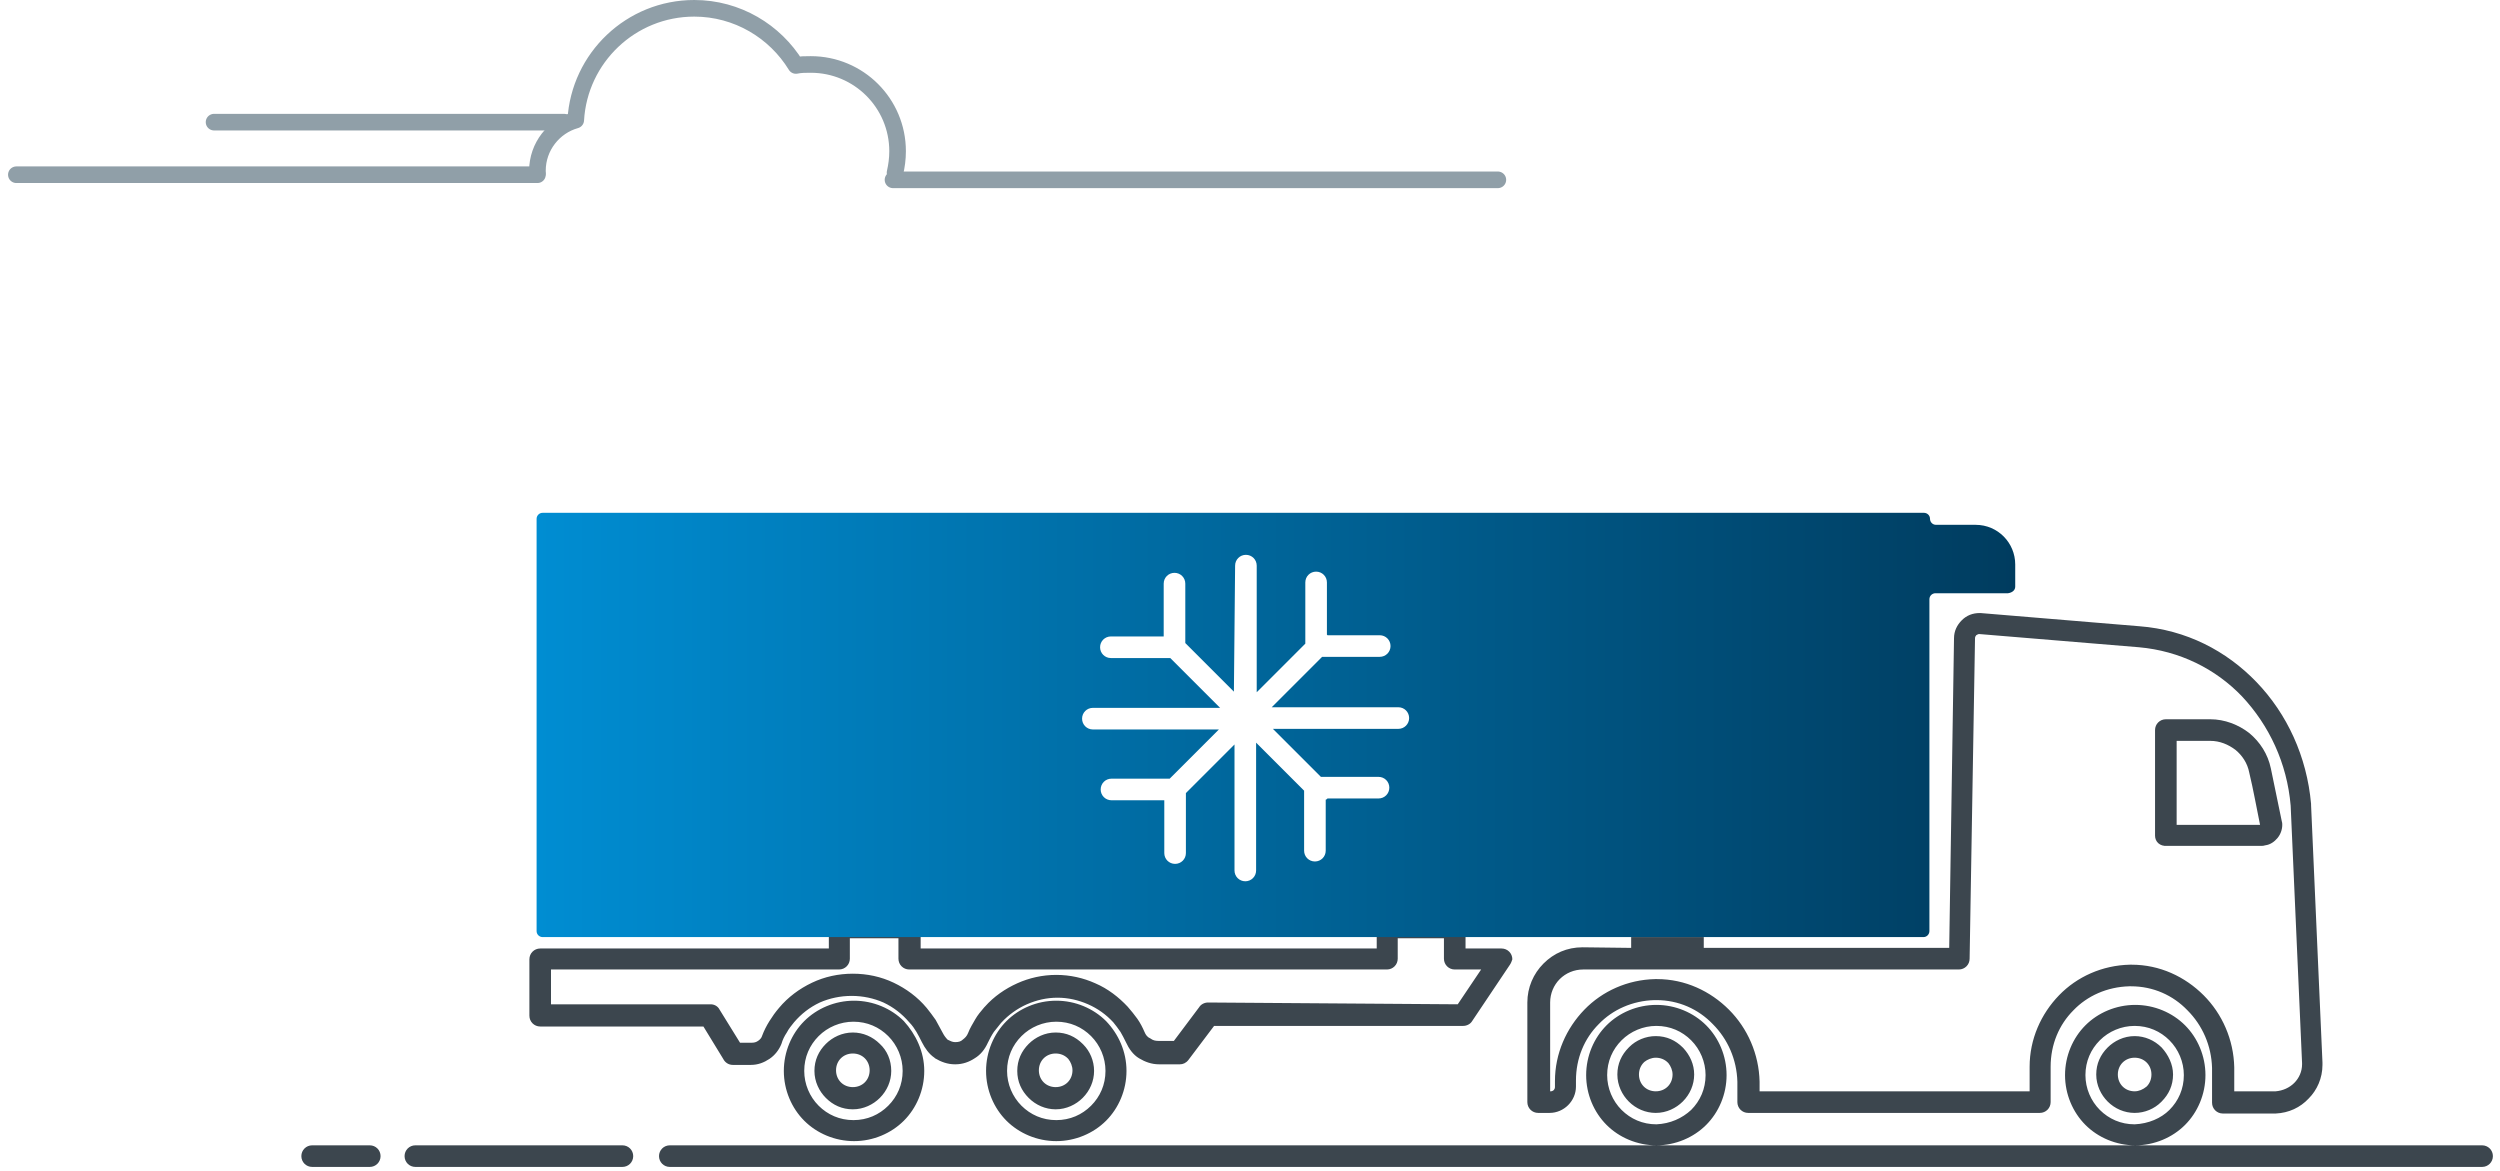 <svg width="301" height="141" viewBox="0 0 301 141" fill="none" xmlns="http://www.w3.org/2000/svg">
<path d="M181.797 116.149L177.245 122.941C177.029 123.302 176.595 123.519 176.162 123.519H146.177L143.071 127.637C142.782 127.998 142.42 128.143 142.059 128.143H139.53C138.663 128.143 137.868 127.854 137.146 127.42C136.423 126.987 135.918 126.264 135.556 125.47C135.34 125.036 135.123 124.603 134.906 124.241C134.617 123.808 134.328 123.447 134.039 123.085C133.172 122.146 132.161 121.424 131.005 120.918C129.849 120.412 128.62 120.123 127.32 120.123C126.019 120.123 124.791 120.412 123.635 120.918C122.479 121.424 121.395 122.218 120.6 123.085L120.528 123.158C120.239 123.519 119.95 123.88 119.661 124.241C119.372 124.675 119.155 125.108 118.939 125.542C118.577 126.337 118.072 126.987 117.349 127.42C116.699 127.854 115.904 128.143 115.037 128.143H114.965C114.098 128.143 113.303 127.854 112.581 127.42L112.508 127.348C111.858 126.915 111.352 126.192 110.991 125.47C110.774 125.036 110.557 124.603 110.341 124.241C110.124 123.88 109.835 123.447 109.474 123.085C108.607 122.074 107.595 121.279 106.367 120.701C105.211 120.195 103.91 119.906 102.538 119.906C101.165 119.906 99.864 120.195 98.708 120.701C97.48 121.279 96.469 122.074 95.602 123.085C95.312 123.447 94.951 123.88 94.734 124.314C94.445 124.747 94.229 125.181 94.084 125.686C93.795 126.409 93.289 127.059 92.639 127.493C91.989 127.926 91.266 128.215 90.399 128.215H88.232C87.726 128.215 87.293 127.926 87.076 127.493L84.692 123.591H65.039C64.317 123.591 63.739 123.013 63.739 122.291V115.499C63.739 114.777 64.317 114.199 65.039 114.199H99.792V111.742C99.792 111.019 100.37 110.441 101.093 110.441H109.546C110.268 110.441 110.846 111.019 110.846 111.742V114.199H165.757V111.742C165.757 111.019 166.335 110.441 167.058 110.441H175.15C175.873 110.441 176.451 111.019 176.451 111.742V114.199H180.786C181.508 114.199 182.086 114.777 182.086 115.499C182.014 115.716 181.942 115.933 181.797 116.149ZM44.52 137.897C45.242 137.897 45.82 138.475 45.82 139.197C45.82 139.92 45.242 140.498 44.52 140.498H37.584C36.861 140.498 36.283 139.92 36.283 139.197C36.283 138.475 36.861 137.897 37.584 137.897H44.52ZM74.938 137.897C75.66 137.897 76.238 138.475 76.238 139.197C76.238 139.92 75.66 140.498 74.938 140.498H50.011C49.288 140.498 48.71 139.92 48.71 139.197C48.71 138.475 49.288 137.897 50.011 137.897H74.938ZM298.844 137.897C299.567 137.897 300.145 138.475 300.145 139.197C300.145 139.92 299.567 140.498 298.844 140.498H80.645C79.923 140.498 79.345 139.92 79.345 139.197C79.345 138.475 79.923 137.897 80.645 137.897H199.427C197.114 137.897 194.947 136.958 193.43 135.44C191.912 133.923 190.973 131.756 190.973 129.444C190.973 127.131 191.912 124.964 193.43 123.447C194.947 121.929 197.114 120.99 199.427 120.99C201.739 120.99 203.906 121.929 205.423 123.447C206.941 124.964 207.88 127.131 207.88 129.444C207.88 131.756 206.941 133.923 205.423 135.44C203.906 136.958 201.739 137.897 199.427 137.897H257.083C254.771 137.897 252.603 136.958 251.086 135.44C249.569 133.923 248.63 131.756 248.63 129.444C248.63 127.131 249.569 124.964 251.086 123.447C252.603 121.929 254.771 120.99 257.083 120.99C259.395 120.99 261.563 121.929 263.08 123.447C264.597 124.964 265.536 127.131 265.536 129.444C265.536 131.756 264.597 133.923 263.08 135.44C261.563 136.958 259.395 137.897 257.083 137.897H298.844ZM107.306 128.938C107.306 130.166 106.8 131.322 105.933 132.189C105.139 132.984 103.983 133.562 102.682 133.562C101.382 133.562 100.298 133.056 99.431 132.189C98.636 131.394 98.058 130.238 98.058 128.938C98.058 127.637 98.564 126.553 99.431 125.686C100.226 124.892 101.382 124.314 102.682 124.314C103.91 124.314 105.066 124.819 105.933 125.686C106.8 126.481 107.306 127.637 107.306 128.938ZM104.127 130.311C104.488 129.949 104.705 129.444 104.705 128.866C104.705 128.287 104.488 127.782 104.127 127.42C103.766 127.059 103.26 126.842 102.682 126.842C102.104 126.842 101.598 127.059 101.237 127.42C100.876 127.782 100.659 128.287 100.659 128.866C100.659 129.444 100.876 129.949 101.237 130.311C101.598 130.672 102.104 130.889 102.682 130.889C103.26 130.889 103.766 130.672 104.127 130.311ZM111.28 128.938C111.28 131.25 110.341 133.417 108.823 134.935C107.306 136.452 105.139 137.391 102.827 137.391C100.515 137.391 98.347 136.452 96.83 134.935C95.312 133.417 94.373 131.25 94.373 128.938C94.373 126.626 95.312 124.458 96.83 122.941C98.347 121.424 100.515 120.484 102.827 120.484C105.139 120.484 107.306 121.424 108.823 122.941C110.268 124.53 111.28 126.626 111.28 128.938ZM106.945 133.128C108.029 132.045 108.679 130.6 108.679 128.938C108.679 127.348 108.029 125.831 106.945 124.747C105.861 123.663 104.416 123.013 102.754 123.013C101.165 123.013 99.647 123.663 98.564 124.747C97.48 125.831 96.83 127.276 96.83 128.938C96.83 130.527 97.48 132.045 98.564 133.128C99.647 134.212 101.093 134.862 102.754 134.862C104.416 134.862 105.861 134.212 106.945 133.128ZM131.727 128.938C131.727 130.166 131.221 131.322 130.354 132.189C129.56 132.984 128.404 133.562 127.103 133.562C125.875 133.562 124.719 133.056 123.852 132.189C122.985 131.322 122.479 130.238 122.479 128.938C122.479 127.637 122.985 126.553 123.852 125.686C124.646 124.892 125.803 124.314 127.103 124.314C128.404 124.314 129.487 124.819 130.354 125.686L130.427 125.759C131.221 126.553 131.727 127.709 131.727 128.938ZM128.548 130.311C128.909 129.949 129.126 129.444 129.126 128.866C129.126 128.36 128.909 127.854 128.62 127.493L128.548 127.42C128.187 127.059 127.681 126.842 127.103 126.842C126.525 126.842 126.019 127.059 125.658 127.42C125.297 127.782 125.08 128.287 125.08 128.866C125.08 129.444 125.297 129.949 125.658 130.311C126.019 130.672 126.525 130.889 127.103 130.889C127.681 130.889 128.187 130.672 128.548 130.311ZM135.629 128.938C135.629 131.25 134.689 133.417 133.172 134.935C131.655 136.452 129.487 137.391 127.175 137.391C124.863 137.391 122.696 136.452 121.178 134.935C119.661 133.417 118.722 131.25 118.722 128.938C118.722 126.626 119.661 124.458 121.178 122.941C122.696 121.424 124.863 120.484 127.175 120.484C129.487 120.484 131.655 121.424 133.172 122.941C134.689 124.53 135.629 126.626 135.629 128.938ZM131.366 133.128C132.45 132.045 133.1 130.6 133.1 128.938C133.1 127.348 132.45 125.831 131.366 124.747C130.282 123.663 128.837 123.013 127.175 123.013C125.586 123.013 124.068 123.663 122.985 124.747C121.901 125.831 121.251 127.276 121.251 128.938C121.251 130.527 121.901 132.045 122.985 133.128C124.068 134.212 125.513 134.862 127.175 134.862C128.837 134.862 130.282 134.212 131.366 133.128ZM196.392 114.126V112.826H205.134V114.126H234.685L235.263 76.845C235.263 75.978 235.624 75.255 236.202 74.677C236.78 74.099 237.503 73.81 238.37 73.81H238.442L257.589 75.4C263.224 75.833 268.065 78.362 271.678 82.119C275.363 85.948 277.747 91.078 278.253 96.786C278.253 96.858 278.253 96.858 278.253 96.93L279.625 127.926V128.215C279.625 129.805 278.975 131.25 277.964 132.261C276.952 133.345 275.579 133.995 273.99 134.068H273.701H267.632C266.909 134.068 266.331 133.49 266.331 132.767V128.793C266.331 128.504 266.331 128.721 266.331 128.577C266.259 125.903 265.175 123.447 263.369 121.64C261.635 119.834 259.251 118.75 256.577 118.75C256.361 118.75 256.505 118.75 256.361 118.75C253.687 118.823 251.303 119.906 249.641 121.64C247.907 123.374 246.896 125.759 246.896 128.432V132.695C246.896 133.417 246.318 133.995 245.595 133.995H210.481C209.758 133.995 209.18 133.417 209.18 132.695V130.455C209.18 130.166 209.18 130.383 209.18 130.238C209.108 127.565 208.024 125.108 206.218 123.302C204.484 121.496 202.1 120.412 199.427 120.412C199.21 120.412 199.354 120.412 199.21 120.412C196.536 120.484 194.152 121.568 192.49 123.302C190.756 125.036 189.745 127.42 189.745 130.094V130.816C189.745 131.683 189.384 132.478 188.806 133.056C188.228 133.634 187.433 133.995 186.566 133.995H185.193C184.471 133.995 183.893 133.417 183.893 132.695V120.701C183.893 118.895 184.615 117.233 185.843 116.005C187.072 114.777 188.661 114.054 190.54 114.054L196.392 114.126ZM261.635 129.371C261.635 130.672 261.129 131.756 260.262 132.623L260.19 132.695C259.395 133.49 258.239 133.995 257.011 133.995C255.783 133.995 254.626 133.49 253.759 132.623C252.965 131.828 252.387 130.672 252.387 129.371C252.387 128.071 252.892 126.987 253.759 126.12C254.554 125.325 255.71 124.747 257.011 124.747C258.239 124.747 259.395 125.253 260.262 126.12C261.057 126.987 261.635 128.143 261.635 129.371ZM258.456 130.816C258.817 130.455 259.034 129.949 259.034 129.371C259.034 128.793 258.817 128.287 258.456 127.926C258.095 127.565 257.589 127.348 257.011 127.348C256.433 127.348 255.927 127.565 255.566 127.926C255.204 128.287 254.988 128.793 254.988 129.371C254.988 129.949 255.204 130.455 255.566 130.816C255.927 131.178 256.433 131.394 257.011 131.394C257.517 131.394 258.022 131.178 258.456 130.816ZM261.201 133.634C262.285 132.55 262.935 131.105 262.935 129.444C262.935 127.854 262.285 126.337 261.201 125.253C260.118 124.169 258.673 123.519 257.011 123.519C255.421 123.519 253.904 124.169 252.82 125.253C251.736 126.337 251.086 127.782 251.086 129.444C251.086 131.033 251.736 132.55 252.82 133.634C253.904 134.718 255.349 135.368 257.011 135.368C258.673 135.296 260.19 134.646 261.201 133.634ZM203.978 129.371C203.978 130.6 203.473 131.756 202.606 132.623C201.811 133.417 200.655 133.995 199.354 133.995C198.126 133.995 196.97 133.49 196.103 132.623C195.308 131.828 194.73 130.672 194.73 129.371C194.73 128.071 195.236 126.987 196.103 126.12L196.175 126.048C196.97 125.253 198.126 124.747 199.354 124.747C200.655 124.747 201.739 125.253 202.606 126.12L202.678 126.192C203.473 127.059 203.978 128.143 203.978 129.371ZM200.799 130.816C201.161 130.455 201.377 129.949 201.377 129.371C201.377 128.866 201.161 128.36 200.872 127.998L200.799 127.926C200.438 127.565 199.932 127.348 199.354 127.348C198.849 127.348 198.343 127.565 197.982 127.854L197.909 127.926C197.548 128.287 197.331 128.793 197.331 129.371C197.331 129.949 197.548 130.455 197.909 130.816C198.271 131.178 198.776 131.394 199.354 131.394C199.932 131.394 200.438 131.178 200.799 130.816ZM203.617 133.634C204.701 132.55 205.351 131.105 205.351 129.444C205.351 127.854 204.701 126.337 203.617 125.253C202.533 124.169 201.088 123.519 199.427 123.519C197.837 123.519 196.32 124.169 195.236 125.253C194.152 126.337 193.502 127.782 193.502 129.444C193.502 131.033 194.152 132.55 195.236 133.634C196.32 134.718 197.765 135.368 199.427 135.368C201.088 135.296 202.533 134.646 203.617 133.634ZM259.467 100.615V87.899C259.467 87.177 260.045 86.599 260.768 86.599H266.114C267.848 86.599 269.51 87.249 270.811 88.26C272.111 89.344 273.051 90.789 273.412 92.523L274.712 98.809C274.785 99.026 274.785 99.17 274.785 99.315C274.785 99.893 274.568 100.471 274.207 100.904C273.845 101.338 273.34 101.699 272.762 101.771C272.545 101.844 272.4 101.844 272.256 101.844H260.912C260.045 101.916 259.467 101.338 259.467 100.615ZM262.068 89.2V99.315H272.111C271.678 97.219 271.317 95.124 270.811 93.029C270.594 91.873 269.944 90.934 269.149 90.283C268.282 89.633 267.27 89.2 266.114 89.2H262.068ZM273.845 131.394H273.99C274.857 131.322 275.652 130.961 276.23 130.383C276.808 129.805 277.169 129.01 277.169 128.143V127.998L275.796 97.003C275.363 91.873 273.195 87.321 269.944 83.853C266.765 80.529 262.43 78.362 257.517 77.928L238.298 76.339C238.153 76.339 238.081 76.411 237.936 76.483C237.864 76.556 237.792 76.7 237.792 76.845L237.142 115.427C237.142 116.149 236.564 116.727 235.841 116.727H190.612C189.528 116.727 188.517 117.161 187.794 117.883C187.072 118.606 186.638 119.617 186.638 120.701V131.394H186.71C186.855 131.394 186.999 131.322 187.072 131.25C187.144 131.178 187.216 131.033 187.216 130.889V130.166C187.216 126.842 188.589 123.808 190.756 121.568C192.924 119.328 195.958 117.956 199.282 117.883C199.571 117.883 199.427 117.883 199.499 117.883C202.895 117.883 205.929 119.328 208.169 121.568C210.409 123.808 211.781 126.915 211.854 130.238C211.854 130.455 211.854 130.383 211.854 130.455V131.394H244.367V128.432C244.367 125.108 245.74 122.074 247.907 119.834C250.075 117.594 253.109 116.222 256.433 116.149C256.722 116.149 256.577 116.149 256.65 116.149C260.045 116.149 263.08 117.594 265.32 119.834C267.559 122.074 268.932 125.181 269.004 128.504C269.004 128.721 269.004 128.649 269.004 128.721V131.394H273.845ZM175.511 120.918L178.329 116.727H175.15C174.428 116.727 173.85 116.149 173.85 115.427V112.97H168.286V115.427C168.286 116.149 167.708 116.727 166.986 116.727H109.474C108.751 116.727 108.173 116.149 108.173 115.427V112.97H102.321V115.427C102.321 116.149 101.743 116.727 101.02 116.727H66.34V120.918H85.559C85.992 120.918 86.426 121.135 86.642 121.568L89.099 125.542H90.544C90.833 125.542 91.05 125.47 91.266 125.325C91.483 125.181 91.7 124.964 91.772 124.675C91.989 124.097 92.278 123.519 92.639 122.941C93 122.363 93.362 121.857 93.795 121.351C94.879 120.051 96.252 119.039 97.769 118.317C99.286 117.594 100.948 117.233 102.682 117.233C104.416 117.233 106.078 117.594 107.595 118.317C109.112 119.039 110.485 120.051 111.569 121.351C111.93 121.785 112.292 122.291 112.653 122.796C112.942 123.302 113.231 123.88 113.52 124.386C113.664 124.675 113.881 124.964 114.098 125.181C114.387 125.325 114.676 125.47 114.965 125.47H115.037C115.398 125.47 115.687 125.397 115.904 125.181C116.193 124.964 116.41 124.747 116.554 124.386C116.771 123.808 117.132 123.23 117.421 122.724C117.71 122.218 118.072 121.785 118.505 121.279L118.577 121.207C119.661 119.979 121.034 119.039 122.479 118.389C123.924 117.739 125.513 117.378 127.175 117.378C128.837 117.378 130.427 117.739 131.872 118.389C133.389 119.039 134.689 120.051 135.773 121.207C136.207 121.713 136.568 122.146 136.929 122.652C137.29 123.158 137.579 123.736 137.796 124.241C137.941 124.603 138.157 124.892 138.519 125.036C138.808 125.253 139.097 125.325 139.458 125.325H141.337L144.371 121.279C144.588 120.918 145.021 120.701 145.455 120.701L175.511 120.918Z" fill="#3C464E"/>
<path d="M242.633 70.631V67.958C242.633 65.357 240.538 63.189 237.865 63.189H233.096C232.662 63.189 232.373 62.828 232.373 62.467C232.373 62.033 232.012 61.744 231.651 61.744H65.329C64.895 61.744 64.606 62.105 64.606 62.467V112.103C64.606 112.537 64.967 112.826 65.329 112.826H231.579C232.012 112.826 232.301 112.465 232.301 112.103V72.148C232.301 71.715 232.662 71.426 233.024 71.426H241.766C242.272 71.354 242.633 71.065 242.633 70.631ZM148.707 68.102C148.707 67.38 149.285 66.802 150.007 66.802C150.73 66.802 151.308 67.38 151.308 68.102V83.347L157.16 77.495V70.125C157.16 69.403 157.738 68.825 158.46 68.825C159.183 68.825 159.761 69.403 159.761 70.125V76.411L159.833 76.483H166.119C166.842 76.483 167.42 77.061 167.42 77.784C167.42 78.506 166.842 79.084 166.119 79.084H159.183L153.114 85.153H168.359C169.081 85.153 169.659 85.732 169.659 86.454C169.659 87.177 169.081 87.755 168.359 87.755H153.258L159.038 93.535H165.975C166.697 93.535 167.275 94.113 167.275 94.835C167.275 95.558 166.697 96.136 165.975 96.136H159.833C159.761 96.208 159.689 96.28 159.616 96.28V102.422C159.616 103.144 159.038 103.722 158.316 103.722C157.593 103.722 157.015 103.144 157.015 102.422V95.197L151.235 89.416V104.806C151.235 105.528 150.657 106.106 149.935 106.106C149.212 106.106 148.634 105.528 148.634 104.806V89.633L142.782 95.486V102.711C142.782 103.433 142.204 104.011 141.481 104.011C140.759 104.011 140.181 103.433 140.181 102.711V96.353H133.823C133.1 96.353 132.522 95.775 132.522 95.052C132.522 94.329 133.1 93.751 133.823 93.751H140.831L146.756 87.827H131.583C130.86 87.827 130.282 87.249 130.282 86.526C130.282 85.804 130.86 85.226 131.583 85.226H146.9L140.903 79.229H133.751C133.028 79.229 132.45 78.651 132.45 77.928C132.45 77.206 133.028 76.628 133.751 76.628H140.109V70.27C140.109 69.547 140.687 68.969 141.409 68.969C142.132 68.969 142.71 69.547 142.71 70.27V77.423L148.562 83.275L148.707 68.102Z" fill="url(#paint0_linear)"/>
<path d="M64.707 20.791C64.707 20.729 64.707 20.668 64.707 20.545C64.707 17.656 66.675 15.198 69.32 14.46C69.751 6.962 75.963 1 83.59 1C88.757 1 93.308 3.766 95.83 7.884C96.384 7.761 96.999 7.761 97.614 7.761C103.396 7.761 108.07 12.432 108.07 18.209C108.07 19.131 107.947 19.992 107.763 20.791" stroke="#909FA8" stroke-width="2" stroke-miterlimit="10" stroke-linecap="round" stroke-linejoin="round"/>
<path d="M64.707 21.037H1.969" stroke="#909FA8" stroke-width="2" stroke-miterlimit="10" stroke-linecap="round" stroke-linejoin="round"/>
<path d="M107.517 21.651H180.342" stroke="#909FA8" stroke-width="2" stroke-miterlimit="10" stroke-linecap="round" stroke-linejoin="round"/>
<path d="M25.772 14.706H67.905" stroke="#909FA8" stroke-width="2" stroke-miterlimit="10" stroke-linecap="round" stroke-linejoin="round"/>
<defs>
<linearGradient id="paint0_linear" x1="64.602" y1="87.331" x2="242.662" y2="87.331" gradientUnits="userSpaceOnUse">
<stop stop-color="#008DD2"/>
<stop offset="1" stop-color="#003C5F"/>
</linearGradient>
</defs>
</svg>
